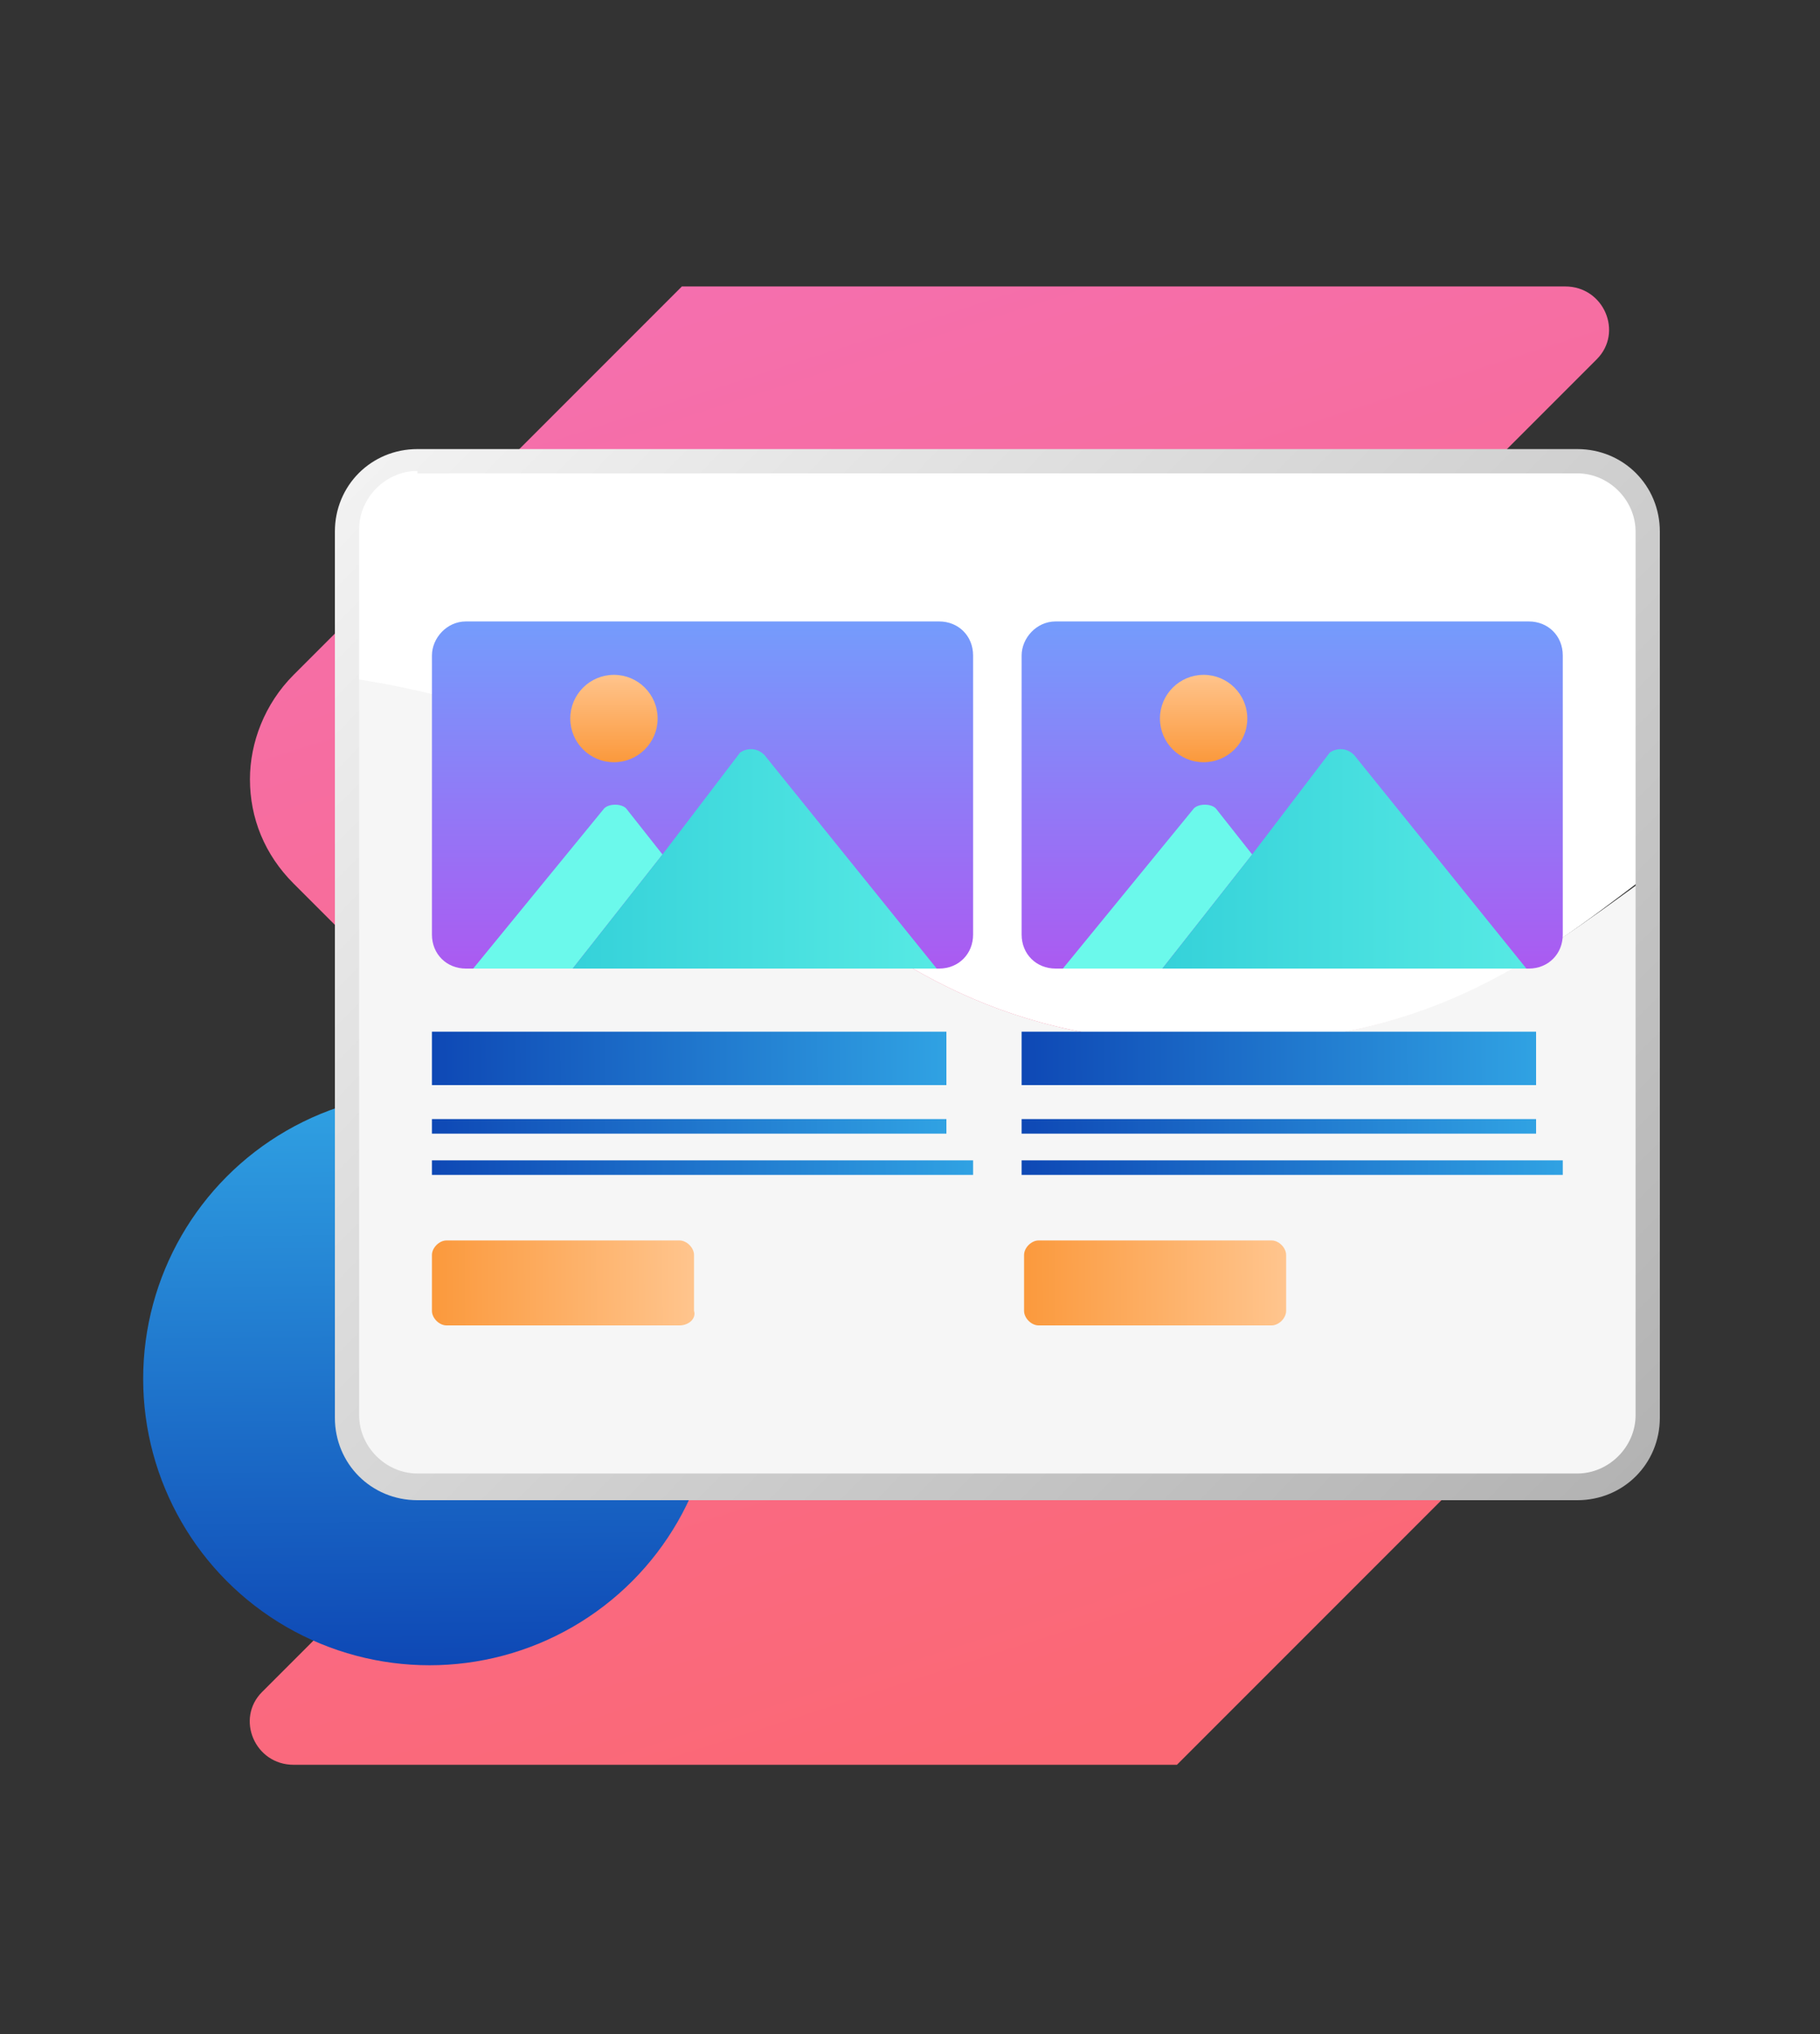 <svg enable-background="new 0 0 75 83.8" viewBox="0 0 75 83.8" xmlns="http://www.w3.org/2000/svg" xmlns:xlink="http://www.w3.org/1999/xlink"><rect x="0" y="0" width="75" height="83.8" fill="#333333" stroke="none"/><linearGradient id="a" gradientTransform="matrix(1 0 0 -1 0 86)" gradientUnits="userSpaceOnUse" x1="28.457" x2="47.457" y1="74.315" y2="15.315"><stop offset="0" stop-color="#f56fae"/><stop offset="1" stop-color="#fb6874"/></linearGradient><linearGradient id="b"><stop offset="0" stop-color="#0e48b5"/><stop offset="1" stop-color="#30a2e3"/></linearGradient><linearGradient id="c" gradientTransform="matrix(1 -.009 -.009 -1 12.476 78.417)" gradientUnits="userSpaceOnUse" x1="5.409" x2="5.409" xlink:href="#b" y1="9.771" y2="33.438"/><linearGradient id="d" gradientTransform="matrix(1 0 0 -1 0 86)" gradientUnits="userSpaceOnUse" x1="17.389" x2="64.811" y1="69.159" y2="22.541"><stop offset="0" stop-color="#f2f2f2"/><stop offset="1" stop-color="#b3b3b3"/></linearGradient><linearGradient id="e"><stop offset="0" stop-color="#ab5af1"/><stop offset="1" stop-color="#749cfc"/></linearGradient><linearGradient id="f" gradientTransform="matrix(1 0 0 -1 0 -596)" gradientUnits="userSpaceOnUse" x1="28.95" x2="28.95" xlink:href="#e" y1="-635.94" y2="-621.6"/><linearGradient id="g"><stop offset="0" stop-color="#34d1d9"/><stop offset="1" stop-color="#5aece5"/></linearGradient><linearGradient id="h" gradientTransform="matrix(1 0 0 -1 0 -596)" gradientUnits="userSpaceOnUse" x1="23.219" x2="40.101" xlink:href="#g" y1="-631.38" y2="-631.38"/><linearGradient id="i" gradientTransform="matrix(1 0 0 -1 0 86)" gradientUnits="userSpaceOnUse" x1="17.791" x2="38.965" xlink:href="#b" y1="42.309" y2="42.49"/><linearGradient id="j" gradientTransform="matrix(1 0 0 -1 0 86)" gradientUnits="userSpaceOnUse" x1="17.798" x2="38.958" xlink:href="#b" y1="39.51" y2="39.69"/><linearGradient id="k" gradientTransform="matrix(1 0 0 -1 0 86)" gradientUnits="userSpaceOnUse" x1="17.798" x2="40.102" xlink:href="#b" y1="37.805" y2="37.995"/><linearGradient id="l"><stop offset=".001" stop-color="#fb993c"/><stop offset=".999" stop-color="#ffc58e"/></linearGradient><linearGradient id="m" gradientTransform="matrix(1 0 0 -1 0 86)" gradientUnits="userSpaceOnUse" x1="17.774" x2="28.677" xlink:href="#l" y1="33.104" y2="33.197"/><linearGradient id="n" gradientTransform="matrix(1 0 0 -1 0 -596)" gradientUnits="userSpaceOnUse" x1="53.25" x2="53.25" xlink:href="#e" y1="-635.94" y2="-621.6"/><linearGradient id="o" gradientTransform="matrix(1 0 0 -1 0 -596)" gradientUnits="userSpaceOnUse" x1="47.545" x2="64.427" xlink:href="#g" y1="-631.38" y2="-631.38"/><linearGradient id="p" gradientTransform="matrix(1 0 0 -1 0 86)" gradientUnits="userSpaceOnUse" x1="42.091" x2="63.266" xlink:href="#b" y1="42.309" y2="42.49"/><linearGradient id="q" gradientTransform="matrix(1 0 0 -1 0 86)" gradientUnits="userSpaceOnUse" x1="42.098" x2="63.258" xlink:href="#b" y1="39.51" y2="39.69"/><linearGradient id="r" gradientTransform="matrix(1 0 0 -1 0 86)" gradientUnits="userSpaceOnUse" x1="42.098" x2="64.402" xlink:href="#b" y1="37.805" y2="37.995"/><linearGradient id="s" gradientTransform="matrix(1 0 0 -1 0 86)" gradientUnits="userSpaceOnUse" x1="42.099" x2="53.003" xlink:href="#l" y1="33.103" y2="33.196"/><linearGradient id="t" gradientTransform="matrix(1 0 0 -1 0 -2032)" gradientUnits="userSpaceOnUse" x1="25.3" x2="25.3" xlink:href="#l" y1="-2063.393" y2="-2059.693"/><linearGradient id="u" gradientTransform="matrix(1 0 0 -1 0 -2032)" gradientUnits="userSpaceOnUse" x1="49.6" x2="49.6" xlink:href="#l" y1="-2063.393" y2="-2059.693"/><path d="m66.3 52.4c0-1.6-.6-3.1-1.8-4.3l-16-16 17.3-17.3c1.1-1.1.3-3-1.3-3h-36.4l-16 16c-1.2 1.2-1.8 2.8-1.8 4.3 0 1.6.6 3.1 1.8 4.3l16 16-17.3 17.3c-1.1 1.1-.3 3 1.3 3h36.4l16-16c.3-.3.6-.6.8-1 .6-.9 1-2.1 1-3.3z" fill="url(#a)"/><circle cx="17.7" cy="56.8" fill="url(#c)" r="11.8"/><path d="m67.8 21.9c0-1.6-1.2-2.9-2.6-2.9h-48.4c-1.4 0-2.6 1.3-2.6 2.9v7.3c9.1 0 13.7 3.5 18.1 7 4.6 3.5 8.9 6.8 17.7 6.8s13.1-3.3 17.7-6.8v21z" fill="#fff"/><path d="m50 43c-8.8 0-13.1-3.3-17.7-6.8-4.5-3.4-9.1-7-18.1-8.3v28.9c0 3.6.8 4.5 2.8 4.5h48c2 0 2.8-.9 2.8-3.1v-22c-4.7 3.4-9 6.8-17.8 6.8z" fill="#f6f6f6"/><path d="m65 61.8h-47.8c-1.9 0-3.4-1.5-3.4-3.4v-36.5c0-1.9 1.5-3.4 3.4-3.4h47.8c1.9 0 3.4 1.5 3.4 3.4v36.5c0 1.9-1.5 3.4-3.4 3.4zm-47.8-42.4c-1.3 0-2.4 1.1-2.4 2.4v36.5c0 1.3 1.1 2.4 2.4 2.4h47.8c1.3 0 2.4-1.1 2.4-2.4v-36.4c0-1.3-1.1-2.4-2.4-2.4h-47.8z" fill="url(#d)"/><path d="m19.2 25.6h19.5c.8 0 1.4.6 1.4 1.4v11.5c0 .8-.6 1.4-1.4 1.4h-19.5c-.8 0-1.4-.6-1.4-1.4v-11.5c0-.7.6-1.4 1.4-1.4z" fill="url(#f)"/><path d="m27.3 35.2-1.5-1.9c-.2-.2-.7-.2-.9 0l-5.4 6.6h4.1z" fill="#6bf9eb"/><path d="m30.5 31-3.2 4.2-3.7 4.7h15l-7.1-8.8c-.3-.3-.7-.3-1-.1z" fill="url(#h)"/><path d="m17.8 42.5h21.2v2.2h-21.2z" fill="url(#i)"/><path d="m17.8 46.1h21.2v.6h-21.2z" fill="url(#j)"/><path d="m17.8 47.8h22.3v.6h-22.3z" fill="url(#k)"/><path d="m28 54.6h-9.6c-.3 0-.6-.3-.6-.6v-2.3c0-.3.3-.6.6-.6h9.6c.3 0 .6.3.6.6v2.3c.1.3-.2.6-.6.6z" fill="url(#m)"/><path d="m43.5 25.6h19.5c.8 0 1.4.6 1.4 1.4v11.5c0 .8-.6 1.4-1.4 1.4h-19.5c-.8 0-1.4-.6-1.4-1.4v-11.5c0-.7.6-1.4 1.4-1.4z" fill="url(#n)"/><path d="m51.6 35.2-1.5-1.9c-.2-.2-.7-.2-.9 0l-5.4 6.6h4.1z" fill="#6bf9eb"/><path d="m54.8 31-3.2 4.2-3.7 4.7h15l-7.1-8.8c-.3-.3-.7-.3-1-.1z" fill="url(#o)"/><path d="m42.1 42.5h21.2v2.2h-21.2z" fill="url(#p)"/><path d="m42.1 46.1h21.2v.6h-21.2z" fill="url(#q)"/><path d="m42.1 47.8h22.3v.6h-22.3z" fill="url(#r)"/><path d="m52.4 54.6h-9.6c-.3 0-.6-.3-.6-.6v-2.3c0-.3.3-.6.6-.6h9.6c.3 0 .6.3.6.6v2.3c0 .3-.3.6-.6.6z" fill="url(#s)"/><circle cx="25.3" cy="29.6" fill="url(#t)" r="1.8"/><circle cx="49.6" cy="29.6" fill="url(#u)" r="1.8"/></svg>